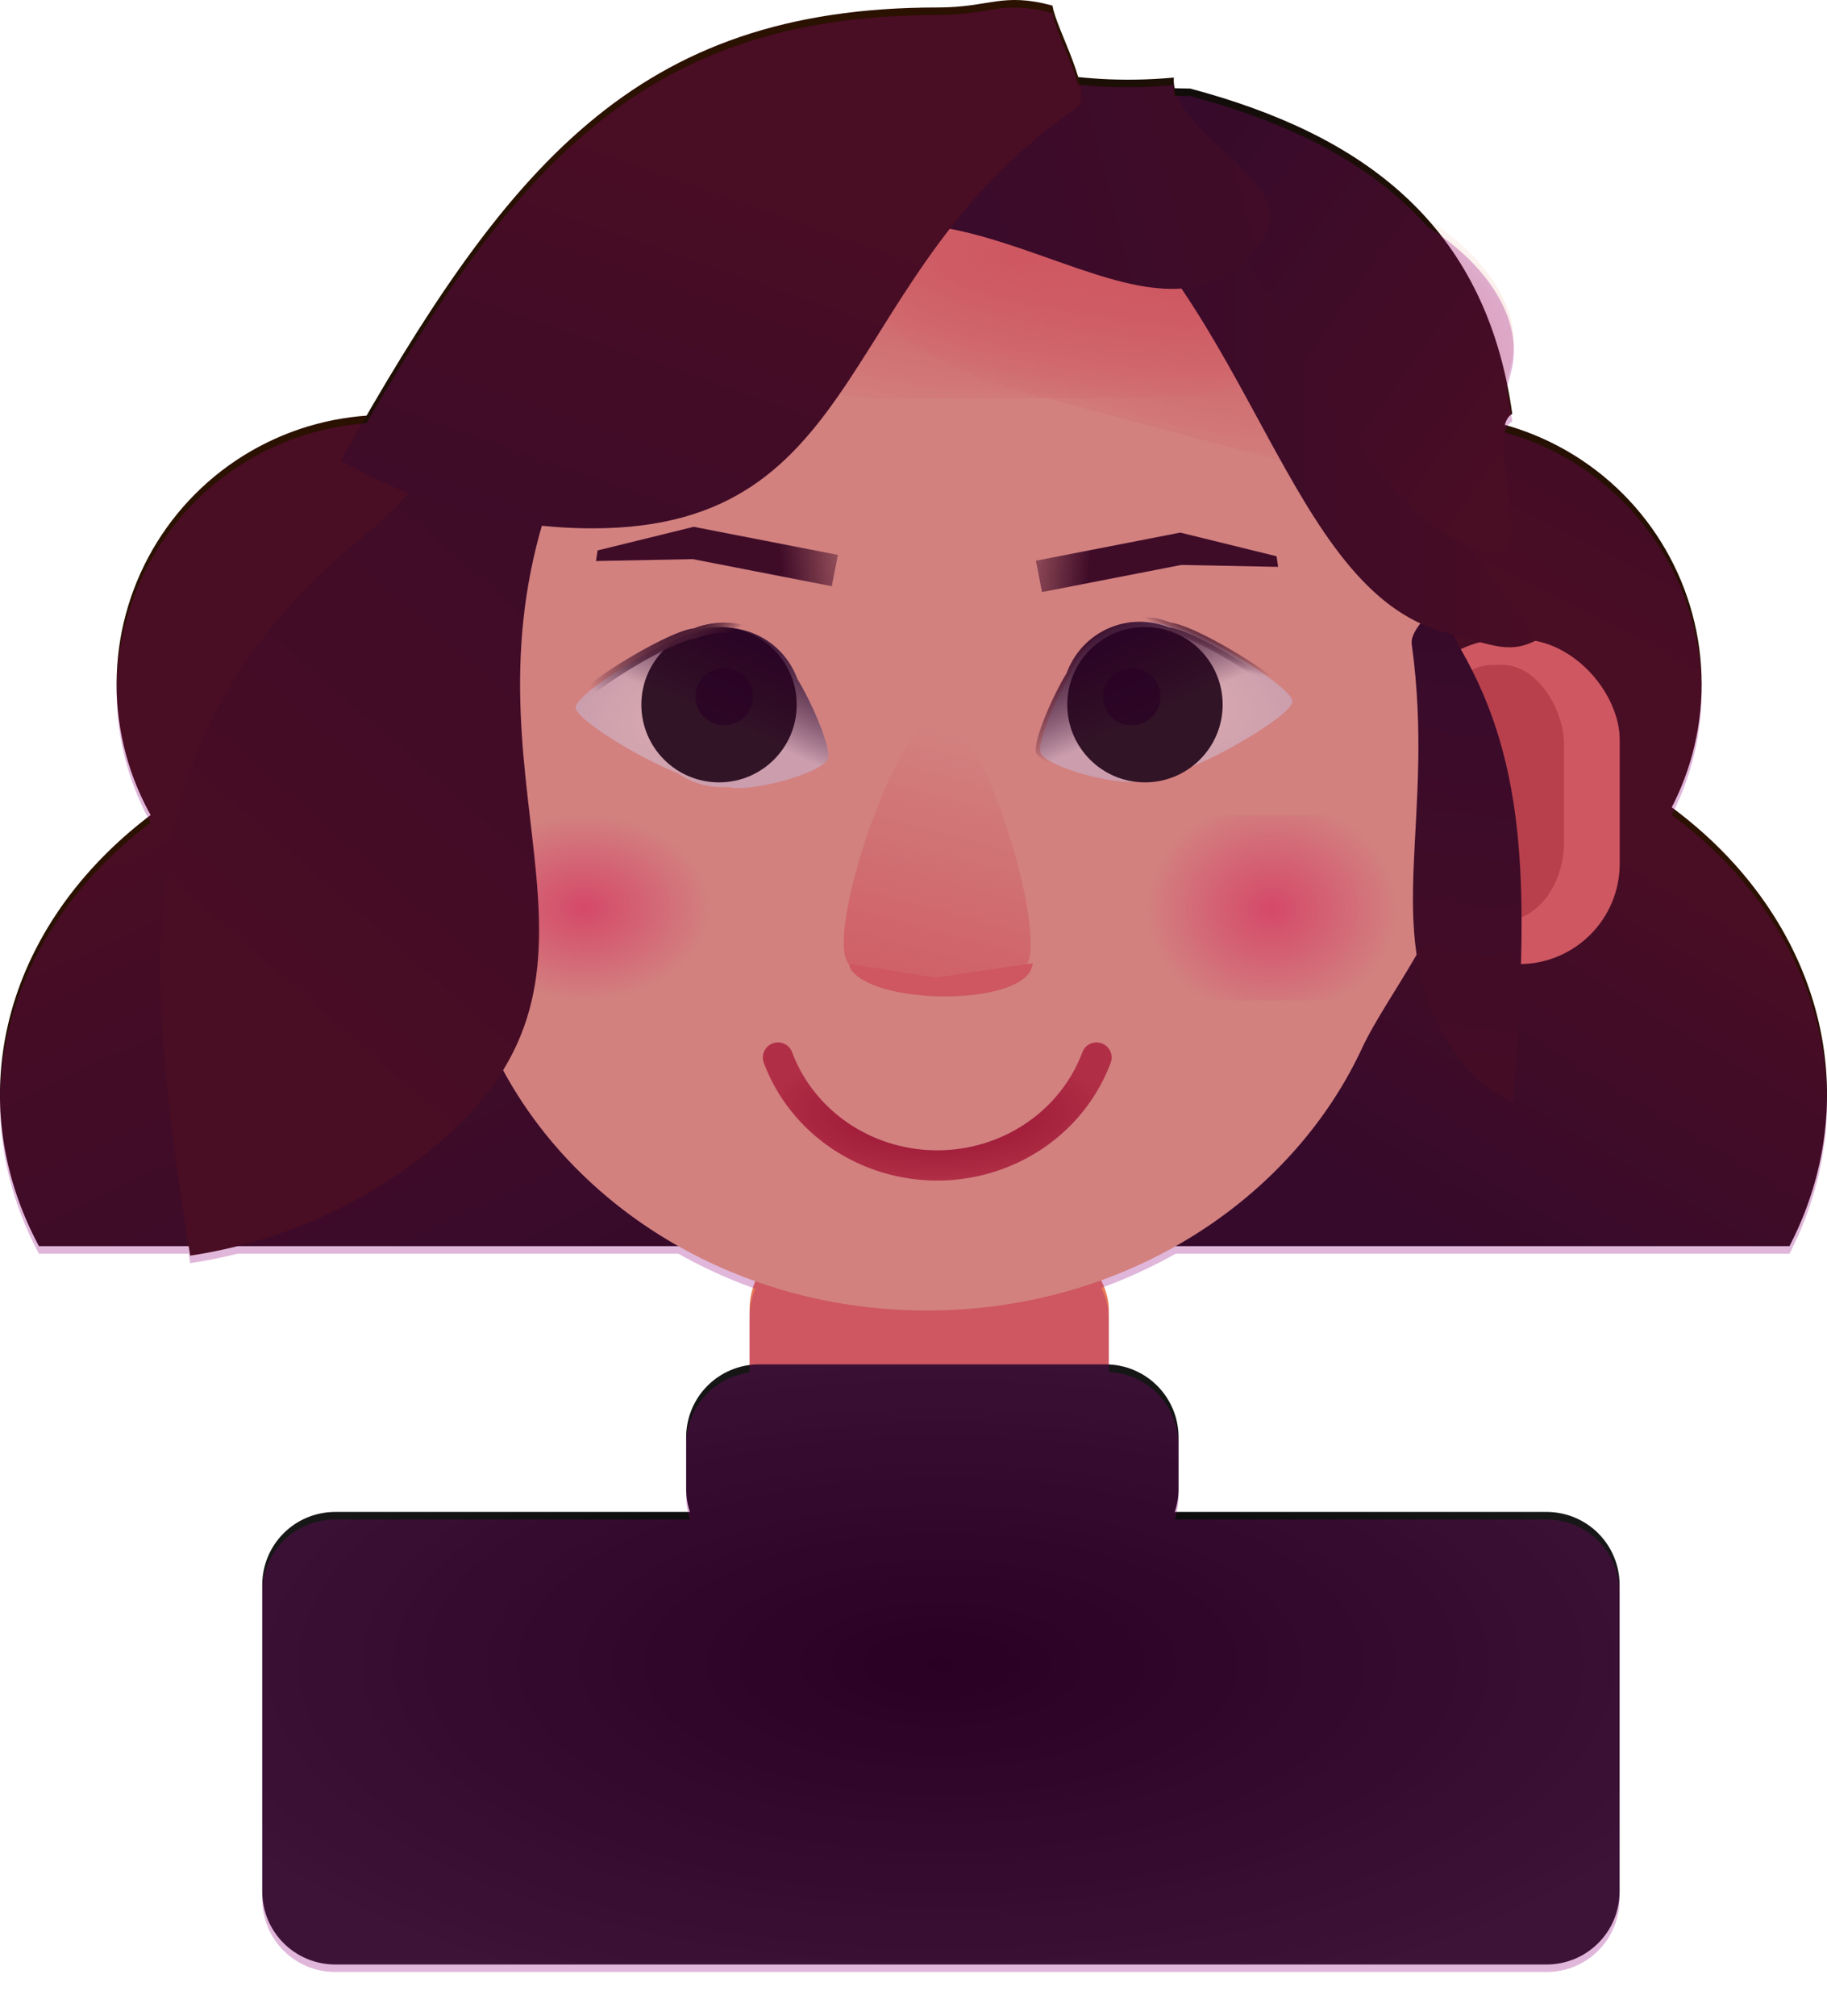 <?xml version="1.0" encoding="UTF-8" standalone="no"?>
<svg
   xmlns:dc="http://purl.org/dc/elements/1.1/"
   xmlns:cc="http://creativecommons.org/ns#"
   xmlns:rdf="http://www.w3.org/1999/02/22-rdf-syntax-ns#"
   xmlns:svg="http://www.w3.org/2000/svg"
   xmlns="http://www.w3.org/2000/svg"
   xmlns:xlink="http://www.w3.org/1999/xlink"
   xmlns:sodipodi="http://sodipodi.sourceforge.net/DTD/sodipodi-0.dtd"
   xmlns:inkscape="http://www.inkscape.org/namespaces/inkscape"
   sodipodi:docname="self_portrait_02_purple.svg"
   inkscape:version="1.0.2 (1.0.2+r75+1)"
   id="svg10045"
   version="1.1"
   viewBox="0 0 95.923 105.841"
   height="105.841mm"
   width="95.923mm">
  <defs
     id="defs10039">
    <linearGradient
       id="linearGradient13326"
       inkscape:collect="always">
      <stop
         id="stop13322"
         offset="0"
         style="stop-color:#000000;stop-opacity:1" />
      <stop
         id="stop13324"
         offset="1"
         style="stop-color:#1a1a1a;stop-opacity:1" />
    </linearGradient>
    <linearGradient
       id="linearGradient12769"
       inkscape:collect="always">
      <stop
         id="stop12765"
         offset="0"
         style="stop-color:#1e0f05;stop-opacity:1;" />
      <stop
         id="stop12767"
         offset="1"
         style="stop-color:#1e0f05;stop-opacity:0;" />
    </linearGradient>
    <linearGradient
       id="linearGradient12709"
       inkscape:collect="always">
      <stop
         id="stop12705"
         offset="0"
         style="stop-color:#000000;stop-opacity:1;" />
      <stop
         id="stop12707"
         offset="1"
         style="stop-color:#000000;stop-opacity:0;" />
    </linearGradient>
    <linearGradient
       id="linearGradient12701"
       inkscape:collect="always">
      <stop
         id="stop12697"
         offset="0"
         style="stop-color:#2f2616;stop-opacity:1;" />
      <stop
         id="stop12699"
         offset="1"
         style="stop-color:#2f2616;stop-opacity:0;" />
    </linearGradient>
    <linearGradient
       id="linearGradient12677"
       inkscape:collect="always">
      <stop
         id="stop12673"
         offset="0"
         style="stop-color:#faf1c5;stop-opacity:1;" />
      <stop
         id="stop12675"
         offset="1"
         style="stop-color:#e1dbc0;stop-opacity:1" />
    </linearGradient>
    <linearGradient
       id="linearGradient12621"
       inkscape:collect="always">
      <stop
         id="stop12617"
         offset="0"
         style="stop-color:#292e17;stop-opacity:1;" />
      <stop
         id="stop12619"
         offset="1"
         style="stop-color:#292e17;stop-opacity:0;" />
    </linearGradient>
    <linearGradient
       inkscape:collect="always"
       id="linearGradient12581">
      <stop
         style="stop-color:#93120f;stop-opacity:1"
         offset="0"
         id="stop12577" />
      <stop
         style="stop-color:#bd4030;stop-opacity:1"
         offset="1"
         id="stop12579" />
    </linearGradient>
    <linearGradient
       id="linearGradient12451"
       inkscape:collect="always">
      <stop
         id="stop12447"
         offset="0"
         style="stop-color:#110d0a;stop-opacity:1" />
      <stop
         id="stop12449"
         offset="1"
         style="stop-color:#2b1100;stop-opacity:1" />
    </linearGradient>
    <linearGradient
       id="linearGradient12431"
       inkscape:collect="always">
      <stop
         id="stop12427"
         offset="0"
         style="stop-color:#e67956;stop-opacity:1;" />
      <stop
         id="stop12429"
         offset="1"
         style="stop-color:#e67956;stop-opacity:0;" />
    </linearGradient>
    <linearGradient
       id="linearGradient11555"
       inkscape:collect="always">
      <stop
         id="stop11551"
         offset="0"
         style="stop-color:#ef6461;stop-opacity:1;" />
      <stop
         id="stop11553"
         offset="1"
         style="stop-color:#ef6461;stop-opacity:0;" />
    </linearGradient>
    <linearGradient
       id="linearGradient11547"
       inkscape:collect="always">
      <stop
         id="stop11543"
         offset="0"
         style="stop-color:#ef6461;stop-opacity:1;" />
      <stop
         id="stop11545"
         offset="1"
         style="stop-color:#ef6461;stop-opacity:0;" />
    </linearGradient>
    <linearGradient
       id="linearGradient11009"
       inkscape:collect="always">
      <stop
         id="stop11005"
         offset="0"
         style="stop-color:#e67956;stop-opacity:1;" />
      <stop
         id="stop11007"
         offset="1"
         style="stop-color:#e67956;stop-opacity:0;" />
    </linearGradient>
    <linearGradient
       gradientUnits="userSpaceOnUse"
       y2="203.306"
       x2="106.068"
       y1="219.257"
       x1="101.794"
       id="linearGradient11011"
       xlink:href="#linearGradient11009"
       inkscape:collect="always" />
    <filter
       id="filter11487"
       inkscape:label="Noise Fill"
       style="color-interpolation-filters:sRGB">
      <feTurbulence
         id="feTurbulence11471"
         result="turbulence"
         seed="300"
         numOctaves="3"
         baseFrequency="6.052 4.296"
         type="fractalNoise" />
      <feComposite
         id="feComposite11473"
         result="composite1"
         operator="in"
         in2="turbulence"
         in="SourceGraphic" />
      <feColorMatrix
         id="feColorMatrix11475"
         result="color"
         values="1 0 0 0 0 0 1 0 0 0 0 0 1 0 0 0 0 0 4.044 -0 " />
      <feFlood
         id="feFlood11477"
         result="flood"
         flood-color="rgb(21,40,57)"
         flood-opacity="1" />
      <feMerge
         id="feMerge11483"
         result="merge">
        <feMergeNode
           id="feMergeNode11479"
           in="flood" />
        <feMergeNode
           id="feMergeNode11481"
           in="color" />
      </feMerge>
      <feComposite
         id="feComposite11485"
         result="fbSourceGraphic"
         operator="in"
         in2="SourceGraphic" />
      <feColorMatrix
         id="feColorMatrix11507"
         values="0 0 0 -1 0 0 0 0 -1 0 0 0 0 -1 0 0 0 0 1 0"
         in="fbSourceGraphic"
         result="fbSourceGraphicAlpha" />
      <feTurbulence
         result="turbulence"
         seed="300"
         numOctaves="3"
         baseFrequency="6.052 4.296"
         type="fractalNoise"
         id="feTurbulence11509" />
      <feComposite
         result="composite1"
         operator="in"
         in="fbSourceGraphic"
         id="feComposite11511"
         in2="turbulence" />
      <feColorMatrix
         result="color"
         values="1 0 0 0 0 0 1 0 0 0 0 0 1 0 0 0 0 0 4.044 -0 "
         id="feColorMatrix11513" />
      <feFlood
         result="flood"
         flood-color="rgb(247,173,172)"
         flood-opacity="1"
         id="feFlood11515" />
      <feMerge
         result="merge"
         id="feMerge11517">
        <feMergeNode
           in="flood"
           id="feMergeNode11519" />
        <feMergeNode
           in="color"
           id="feMergeNode11521" />
      </feMerge>
      <feComposite
         result="fbSourceGraphic"
         operator="in"
         id="feComposite11523"
         in2="fbSourceGraphic" />
      <feColorMatrix
         id="feColorMatrix11525"
         values="0 0 0 -1 0 0 0 0 -1 0 0 0 0 -1 0 0 0 0 1 0"
         in="fbSourceGraphic"
         result="fbSourceGraphicAlpha" />
      <feTurbulence
         result="turbulence"
         seed="300"
         numOctaves="3"
         baseFrequency="6.052 4.296"
         type="fractalNoise"
         id="feTurbulence11527" />
      <feComposite
         result="composite1"
         operator="in"
         in="fbSourceGraphic"
         id="feComposite11529"
         in2="turbulence" />
      <feColorMatrix
         result="color"
         values="1 0 0 0 0 0 1 0 0 0 0 0 1 0 0 0 0 0 4.044 -0 "
         id="feColorMatrix11531" />
      <feFlood
         result="flood"
         flood-color="rgb(247,173,172)"
         flood-opacity="1"
         id="feFlood11533" />
      <feMerge
         result="merge"
         id="feMerge11535">
        <feMergeNode
           in="flood"
           id="feMergeNode11537" />
        <feMergeNode
           in="color"
           id="feMergeNode11539" />
      </feMerge>
      <feComposite
         result="composite2"
         operator="in"
         id="feComposite11541"
         in2="fbSourceGraphic" />
    </filter>
    <radialGradient
       gradientUnits="userSpaceOnUse"
       gradientTransform="matrix(1.169,0,0,1.36,-35.87,44.54)"
       r="4.866"
       fy="-123.555"
       fx="212.626"
       cy="-123.555"
       cx="212.626"
       id="radialGradient11549"
       xlink:href="#linearGradient11547"
       inkscape:collect="always" />
    <radialGradient
       gradientUnits="userSpaceOnUse"
       gradientTransform="matrix(1,0,0,1.36,0,31.517)"
       r="4.866"
       fy="-87.428"
       fx="212.626"
       cy="-87.428"
       cx="212.626"
       id="radialGradient11559"
       xlink:href="#linearGradient11555"
       inkscape:collect="always" />
    <filter
       id="filter12117"
       inkscape:label="Noise Fill"
       style="color-interpolation-filters:sRGB">
      <feTurbulence
         id="feTurbulence12101"
         result="turbulence"
         seed="300"
         numOctaves="4"
         baseFrequency="6.052 4.296"
         type="fractalNoise" />
      <feComposite
         id="feComposite12103"
         result="composite1"
         operator="in"
         in2="turbulence"
         in="SourceGraphic" />
      <feColorMatrix
         id="feColorMatrix12105"
         result="color"
         values="1 0 0 0 0 0 1 0 0 0 0 0 1 0 0 0 0 0 5.125 -0 " />
      <feFlood
         id="feFlood12107"
         result="flood"
         flood-color="rgb(247,173,172)"
         flood-opacity="1" />
      <feMerge
         id="feMerge12113"
         result="merge">
        <feMergeNode
           id="feMergeNode12109"
           in="flood" />
        <feMergeNode
           id="feMergeNode12111"
           in="color" />
      </feMerge>
      <feComposite
         id="feComposite12115"
         result="fbSourceGraphic"
         operator="in"
         in2="SourceGraphic" />
      <feColorMatrix
         id="feColorMatrix12317"
         values="0 0 0 -1 0 0 0 0 -1 0 0 0 0 -1 0 0 0 0 1 0"
         in="fbSourceGraphic"
         result="fbSourceGraphicAlpha" />
      <feTurbulence
         result="turbulence"
         seed="300"
         numOctaves="4"
         baseFrequency="6.052 4.296"
         type="fractalNoise"
         id="feTurbulence12319" />
      <feComposite
         result="composite1"
         operator="in"
         in="fbSourceGraphic"
         id="feComposite12321"
         in2="turbulence" />
      <feColorMatrix
         result="color"
         values="1 0 0 0 0 0 1 0 0 0 0 0 1 0 0 0 0 0 5.125 -0 "
         id="feColorMatrix12323" />
      <feFlood
         result="flood"
         flood-color="rgb(239,165,97)"
         flood-opacity="1"
         id="feFlood12325" />
      <feMerge
         result="merge"
         id="feMerge12327">
        <feMergeNode
           in="flood"
           id="feMergeNode12329" />
        <feMergeNode
           in="color"
           id="feMergeNode12331" />
      </feMerge>
      <feComposite
         result="fbSourceGraphic"
         operator="in"
         id="feComposite12333"
         in2="fbSourceGraphic" />
      <feColorMatrix
         id="feColorMatrix12371"
         values="0 0 0 -1 0 0 0 0 -1 0 0 0 0 -1 0 0 0 0 1 0"
         in="fbSourceGraphic"
         result="fbSourceGraphicAlpha" />
      <feTurbulence
         result="turbulence"
         seed="300"
         numOctaves="4"
         baseFrequency="2.167 4.296"
         type="fractalNoise"
         id="feTurbulence12373" />
      <feComposite
         result="composite1"
         operator="in"
         in="fbSourceGraphic"
         id="feComposite12375"
         in2="turbulence" />
      <feColorMatrix
         result="color"
         values="1 0 0 0 0 0 1 0 0 0 0 0 1 0 0 0 0 0 5.125 -0 "
         id="feColorMatrix12377" />
      <feFlood
         result="flood"
         flood-color="rgb(239,165,97)"
         flood-opacity="1"
         id="feFlood12379" />
      <feMerge
         result="merge"
         id="feMerge12381">
        <feMergeNode
           in="flood"
           id="feMergeNode12383" />
        <feMergeNode
           in="color"
           id="feMergeNode12385" />
      </feMerge>
      <feComposite
         result="composite2"
         operator="in"
         id="feComposite12387"
         in2="fbSourceGraphic" />
    </filter>
    <filter
       id="filter12135"
       inkscape:label="Noise Fill"
       style="color-interpolation-filters:sRGB">
      <feTurbulence
         id="feTurbulence12119"
         result="turbulence"
         seed="300"
         numOctaves="4"
         baseFrequency="6.052 4.296"
         type="fractalNoise" />
      <feComposite
         id="feComposite12121"
         result="composite1"
         operator="in"
         in2="turbulence"
         in="SourceGraphic" />
      <feColorMatrix
         id="feColorMatrix12123"
         result="color"
         values="1 0 0 0 0 0 1 0 0 0 0 0 1 0 0 0 0 0 5.125 -0 " />
      <feFlood
         id="feFlood12125"
         result="flood"
         flood-color="rgb(247,173,172)"
         flood-opacity="1" />
      <feMerge
         id="feMerge12131"
         result="merge">
        <feMergeNode
           id="feMergeNode12127"
           in="flood" />
        <feMergeNode
           id="feMergeNode12129"
           in="color" />
      </feMerge>
      <feComposite
         id="feComposite12133"
         result="fbSourceGraphic"
         operator="in"
         in2="SourceGraphic" />
      <feColorMatrix
         id="feColorMatrix12335"
         values="0 0 0 -1 0 0 0 0 -1 0 0 0 0 -1 0 0 0 0 1 0"
         in="fbSourceGraphic"
         result="fbSourceGraphicAlpha" />
      <feTurbulence
         result="turbulence"
         seed="300"
         numOctaves="4"
         baseFrequency="6.052 4.296"
         type="fractalNoise"
         id="feTurbulence12337" />
      <feComposite
         result="composite1"
         operator="in"
         in="fbSourceGraphic"
         id="feComposite12339"
         in2="turbulence" />
      <feColorMatrix
         result="color"
         values="1 0 0 0 0 0 1 0 0 0 0 0 1 0 0 0 0 0 5.125 -0 "
         id="feColorMatrix12341" />
      <feFlood
         result="flood"
         flood-color="rgb(239,165,97)"
         flood-opacity="1"
         id="feFlood12343" />
      <feMerge
         result="merge"
         id="feMerge12345">
        <feMergeNode
           in="flood"
           id="feMergeNode12347" />
        <feMergeNode
           in="color"
           id="feMergeNode12349" />
      </feMerge>
      <feComposite
         result="fbSourceGraphic"
         operator="in"
         id="feComposite12351"
         in2="fbSourceGraphic" />
      <feColorMatrix
         id="feColorMatrix12389"
         values="0 0 0 -1 0 0 0 0 -1 0 0 0 0 -1 0 0 0 0 1 0"
         in="fbSourceGraphic"
         result="fbSourceGraphicAlpha" />
      <feTurbulence
         result="turbulence"
         seed="300"
         numOctaves="4"
         baseFrequency="2.167 4.296"
         type="fractalNoise"
         id="feTurbulence12391" />
      <feComposite
         result="composite1"
         operator="in"
         in="fbSourceGraphic"
         id="feComposite12393"
         in2="turbulence" />
      <feColorMatrix
         result="color"
         values="1 0 0 0 0 0 1 0 0 0 0 0 1 0 0 0 0 0 5.125 -0 "
         id="feColorMatrix12395" />
      <feFlood
         result="flood"
         flood-color="rgb(239,165,97)"
         flood-opacity="1"
         id="feFlood12397" />
      <feMerge
         result="merge"
         id="feMerge12399">
        <feMergeNode
           in="flood"
           id="feMergeNode12401" />
        <feMergeNode
           in="color"
           id="feMergeNode12403" />
      </feMerge>
      <feComposite
         result="composite2"
         operator="in"
         id="feComposite12405"
         in2="fbSourceGraphic" />
    </filter>
    <filter
       id="filter12153"
       inkscape:label="Noise Fill"
       style="color-interpolation-filters:sRGB">
      <feTurbulence
         id="feTurbulence12137"
         result="turbulence"
         seed="300"
         numOctaves="4"
         baseFrequency="6.052 4.296"
         type="fractalNoise" />
      <feComposite
         id="feComposite12139"
         result="composite1"
         operator="in"
         in2="turbulence"
         in="SourceGraphic" />
      <feColorMatrix
         id="feColorMatrix12141"
         result="color"
         values="1 0 0 0 0 0 1 0 0 0 0 0 1 0 0 0 0 0 5.125 -0 " />
      <feFlood
         id="feFlood12143"
         result="flood"
         flood-color="rgb(247,173,172)"
         flood-opacity="1" />
      <feMerge
         id="feMerge12149"
         result="merge">
        <feMergeNode
           id="feMergeNode12145"
           in="flood" />
        <feMergeNode
           id="feMergeNode12147"
           in="color" />
      </feMerge>
      <feComposite
         id="feComposite12151"
         result="fbSourceGraphic"
         operator="in"
         in2="SourceGraphic" />
      <feColorMatrix
         id="feColorMatrix12353"
         values="0 0 0 -1 0 0 0 0 -1 0 0 0 0 -1 0 0 0 0 1 0"
         in="fbSourceGraphic"
         result="fbSourceGraphicAlpha" />
      <feTurbulence
         result="turbulence"
         seed="300"
         numOctaves="4"
         baseFrequency="6.052 4.296"
         type="fractalNoise"
         id="feTurbulence12355" />
      <feComposite
         result="composite1"
         operator="in"
         in="fbSourceGraphic"
         id="feComposite12357"
         in2="turbulence" />
      <feColorMatrix
         result="color"
         values="1 0 0 0 0 0 1 0 0 0 0 0 1 0 0 0 0 0 5.125 -0 "
         id="feColorMatrix12359" />
      <feFlood
         result="flood"
         flood-color="rgb(239,165,97)"
         flood-opacity="1"
         id="feFlood12361" />
      <feMerge
         result="merge"
         id="feMerge12363">
        <feMergeNode
           in="flood"
           id="feMergeNode12365" />
        <feMergeNode
           in="color"
           id="feMergeNode12367" />
      </feMerge>
      <feComposite
         result="fbSourceGraphic"
         operator="in"
         id="feComposite12369"
         in2="fbSourceGraphic" />
      <feColorMatrix
         id="feColorMatrix12407"
         values="0 0 0 -1 0 0 0 0 -1 0 0 0 0 -1 0 0 0 0 1 0"
         in="fbSourceGraphic"
         result="fbSourceGraphicAlpha" />
      <feTurbulence
         result="turbulence"
         seed="300"
         numOctaves="4"
         baseFrequency="2.167 4.296"
         type="fractalNoise"
         id="feTurbulence12409" />
      <feComposite
         result="composite1"
         operator="in"
         in="fbSourceGraphic"
         id="feComposite12411"
         in2="turbulence" />
      <feColorMatrix
         result="color"
         values="1 0 0 0 0 0 1 0 0 0 0 0 1 0 0 0 0 0 5.125 -0 "
         id="feColorMatrix12413" />
      <feFlood
         result="flood"
         flood-color="rgb(239,165,97)"
         flood-opacity="1"
         id="feFlood12415" />
      <feMerge
         result="merge"
         id="feMerge12417">
        <feMergeNode
           in="flood"
           id="feMergeNode12419" />
        <feMergeNode
           in="color"
           id="feMergeNode12421" />
      </feMerge>
      <feComposite
         result="composite2"
         operator="in"
         id="feComposite12423"
         in2="fbSourceGraphic" />
    </filter>
    <radialGradient
       gradientUnits="userSpaceOnUse"
       gradientTransform="matrix(1,0,0,1.506,0,-91.958)"
       r="6.792"
       fy="181.603"
       fx="104.975"
       cy="181.603"
       cx="104.975"
       id="radialGradient12435"
       xlink:href="#linearGradient12431"
       inkscape:collect="always" />
    <radialGradient
       r="6.792"
       fy="181.603"
       fx="104.975"
       cy="181.603"
       cx="104.975"
       gradientTransform="matrix(1,0,0,1.506,0,-91.958)"
       gradientUnits="userSpaceOnUse"
       id="radialGradient12439"
       xlink:href="#linearGradient12431"
       inkscape:collect="always" />
    <linearGradient
       gradientUnits="userSpaceOnUse"
       y2="184.626"
       x2="137.567"
       y1="184.626"
       x1="111.861"
       id="linearGradient12453"
       xlink:href="#linearGradient12451"
       inkscape:collect="always" />
    <linearGradient
       gradientUnits="userSpaceOnUse"
       y2="187.342"
       x2="137.088"
       y1="173.267"
       x1="117.321"
       id="linearGradient12461"
       xlink:href="#linearGradient12451"
       inkscape:collect="always" />
    <linearGradient
       gradientUnits="userSpaceOnUse"
       y2="200.886"
       x2="146.053"
       y1="173.708"
       x1="160.002"
       id="linearGradient12469"
       xlink:href="#linearGradient12451"
       inkscape:collect="always" />
    <linearGradient
       gradientUnits="userSpaceOnUse"
       y2="227.839"
       x2="129.216"
       y1="195.233"
       x1="133.22"
       id="linearGradient12483"
       xlink:href="#linearGradient12451"
       inkscape:collect="always" />
    <linearGradient
       gradientUnits="userSpaceOnUse"
       y2="216.288"
       x2="152.636"
       y1="235.247"
       x1="141.2"
       id="linearGradient12491"
       xlink:href="#linearGradient12451"
       inkscape:collect="always" />
    <linearGradient
       gradientUnits="userSpaceOnUse"
       y2="210.656"
       x2="60.747"
       y1="240.748"
       x1="74.938"
       id="linearGradient12499"
       xlink:href="#linearGradient12451"
       inkscape:collect="always" />
    <linearGradient
       gradientUnits="userSpaceOnUse"
       y2="215.919"
       x2="69.79"
       y1="179.283"
       x1="101.948"
       id="linearGradient12507"
       xlink:href="#linearGradient12451"
       inkscape:collect="always" />
    <linearGradient
       gradientUnits="userSpaceOnUse"
       y2="173.45"
       x2="91.499"
       y1="206.522"
       x1="79.998"
       id="linearGradient12515"
       xlink:href="#linearGradient12451"
       inkscape:collect="always" />
    <linearGradient
       gradientUnits="userSpaceOnUse"
       y2="162.395"
       x2="141.709"
       y1="173.9"
       x1="96.689"
       id="linearGradient12535"
       xlink:href="#linearGradient12451"
       inkscape:collect="always" />
    <radialGradient
       r="9.155"
       fy="223.321"
       fx="105.921"
       cy="223.321"
       cx="105.921"
       gradientTransform="matrix(1,0,0,0.396,0,134.886)"
       gradientUnits="userSpaceOnUse"
       id="radialGradient12583"
       xlink:href="#linearGradient12581"
       inkscape:collect="always" />
    <linearGradient
       gradientUnits="userSpaceOnUse"
       y2="208.475"
       x2="94.025"
       y1="198.592"
       x1="94.537"
       id="linearGradient12623"
       xlink:href="#linearGradient12621"
       inkscape:collect="always" />
    <radialGradient
       gradientUnits="userSpaceOnUse"
       gradientTransform="matrix(1.061,-0.347,0.197,0.603,-172.016,425.586)"
       r="25.036"
       fy="762.776"
       fx="353.107"
       cy="762.776"
       cx="353.107"
       id="radialGradient12679"
       xlink:href="#linearGradient12677"
       inkscape:collect="always" />
    <radialGradient
       r="25.036"
       fy="762.776"
       fx="353.107"
       cy="762.776"
       cx="353.107"
       gradientTransform="matrix(-0.281,-0.092,-0.052,0.159,256.881,112.603)"
       gradientUnits="userSpaceOnUse"
       id="radialGradient12683"
       xlink:href="#linearGradient12677"
       inkscape:collect="always" />
    <linearGradient
       gradientUnits="userSpaceOnUse"
       y2="771.048"
       x2="369.256"
       y1="743.232"
       x1="381.902"
       id="linearGradient12711"
       xlink:href="#linearGradient12709"
       inkscape:collect="always" />
    <radialGradient
       r="26.047"
       fy="755.229"
       fx="344.278"
       cy="755.229"
       cx="344.278"
       gradientTransform="matrix(0.746,-0.471,0.123,0.195,0.761,761.589)"
       gradientUnits="userSpaceOnUse"
       id="radialGradient12713"
       xlink:href="#linearGradient12701"
       inkscape:collect="always" />
    <linearGradient
       gradientTransform="matrix(-0.265,0,0,0.265,211.141,0)"
       y2="771.048"
       x2="369.256"
       y1="743.232"
       x1="381.902"
       gradientUnits="userSpaceOnUse"
       id="linearGradient12719"
       xlink:href="#linearGradient12709"
       inkscape:collect="always" />
    <radialGradient
       r="26.047"
       fy="755.229"
       fx="344.278"
       cy="755.229"
       cx="344.278"
       gradientTransform="matrix(-0.197,-0.125,-0.032,0.051,210.939,201.504)"
       gradientUnits="userSpaceOnUse"
       id="radialGradient12721"
       xlink:href="#linearGradient12701"
       inkscape:collect="always" />
    <linearGradient
       gradientUnits="userSpaceOnUse"
       y2="730.624"
       x2="409.946"
       y1="732.65"
       x1="430.015"
       id="linearGradient12771"
       xlink:href="#linearGradient12769"
       inkscape:collect="always" />
    <linearGradient
       gradientTransform="matrix(-0.265,0,0,0.265,211.629,0)"
       y2="730.624"
       x2="409.946"
       y1="732.65"
       x1="430.015"
       gradientUnits="userSpaceOnUse"
       id="linearGradient12775"
       xlink:href="#linearGradient12769"
       inkscape:collect="always" />
    <filter
       id="filter13299"
       inkscape:label="Noise Fill"
       style="color-interpolation-filters:sRGB">
      <feTurbulence
         id="feTurbulence13283"
         result="turbulence"
         seed="180"
         numOctaves="4"
         baseFrequency="2.167 4.296"
         type="fractalNoise" />
      <feComposite
         id="feComposite13285"
         result="composite1"
         operator="in"
         in2="turbulence"
         in="SourceGraphic" />
      <feColorMatrix
         id="feColorMatrix13287"
         result="color"
         values="1 0 0 0 0 0 1 0 0 0 0 0 1 0 0 0 0 0 16.114 -0 " />
      <feFlood
         id="feFlood13289"
         result="flood"
         flood-color="rgb(239,165,97)"
         flood-opacity="1" />
      <feMerge
         id="feMerge13295"
         result="merge">
        <feMergeNode
           id="feMergeNode13291"
           in="flood" />
        <feMergeNode
           id="feMergeNode13293"
           in="color" />
      </feMerge>
      <feComposite
         id="feComposite13297"
         result="composite2"
         operator="in"
         in2="SourceGraphic" />
    </filter>
    <filter
       id="filter13317"
       inkscape:label="Noise Fill"
       style="color-interpolation-filters:sRGB">
      <feTurbulence
         id="feTurbulence13301"
         result="turbulence"
         seed="180"
         numOctaves="4"
         baseFrequency="2.167 4.296"
         type="fractalNoise" />
      <feComposite
         id="feComposite13303"
         result="composite1"
         operator="in"
         in2="turbulence"
         in="SourceGraphic" />
      <feColorMatrix
         id="feColorMatrix13305"
         result="color"
         values="1 0 0 0 0 0 1 0 0 0 0 0 1 0 0 0 0 0 16.114 -0 " />
      <feFlood
         id="feFlood13307"
         result="flood"
         flood-color="rgb(239,165,97)"
         flood-opacity="1" />
      <feMerge
         id="feMerge13313"
         result="merge">
        <feMergeNode
           id="feMergeNode13309"
           in="flood" />
        <feMergeNode
           id="feMergeNode13311"
           in="color" />
      </feMerge>
      <feComposite
         id="feComposite13315"
         result="composite2"
         operator="in"
         in2="SourceGraphic" />
    </filter>
    <radialGradient
       gradientUnits="userSpaceOnUse"
       gradientTransform="matrix(1,0,0,0.442,0,531.335)"
       r="161.353"
       fy="952.249"
       fx="400.43"
       cy="952.249"
       cx="400.43"
       id="radialGradient13328"
       xlink:href="#linearGradient13326"
       inkscape:collect="always" />
    <linearGradient
       inkscape:collect="always"
       xlink:href="#linearGradient12709"
       id="linearGradient2805"
       gradientUnits="userSpaceOnUse"
       x1="381.902"
       y1="743.232"
       x2="369.256"
       y2="771.048" />
    <radialGradient
       inkscape:collect="always"
       xlink:href="#linearGradient12701"
       id="radialGradient2807"
       gradientUnits="userSpaceOnUse"
       gradientTransform="matrix(0.746,-0.471,0.123,0.195,0.761,761.589)"
       cx="344.278"
       cy="755.229"
       fx="344.278"
       fy="755.229"
       r="26.047" />
    <linearGradient
       inkscape:collect="always"
       xlink:href="#linearGradient12709"
       id="linearGradient2809"
       gradientUnits="userSpaceOnUse"
       gradientTransform="matrix(-0.265,0,0,0.265,211.141,0)"
       x1="381.902"
       y1="743.232"
       x2="369.256"
       y2="771.048" />
    <radialGradient
       inkscape:collect="always"
       xlink:href="#linearGradient12701"
       id="radialGradient2811"
       gradientUnits="userSpaceOnUse"
       gradientTransform="matrix(-0.197,-0.125,-0.032,0.051,210.939,201.504)"
       cx="344.278"
       cy="755.229"
       fx="344.278"
       fy="755.229"
       r="26.047" />
  </defs>
  <sodipodi:namedview
     inkscape:guide-bbox="true"
     showguides="true"
     inkscape:snap-global="false"
     inkscape:snap-intersection-paths="true"
     inkscape:window-maximized="1"
     inkscape:window-y="27"
     inkscape:window-x="0"
     inkscape:window-height="845"
     inkscape:window-width="1600"
     showgrid="false"
     inkscape:document-rotation="0"
     inkscape:current-layer="layer1"
     inkscape:document-units="mm"
     inkscape:cy="154.6249"
     inkscape:cx="48.582073"
     inkscape:zoom="1.0105436"
     inkscape:pageshadow="2"
     inkscape:pageopacity="0.0"
     borderopacity="1.0"
     bordercolor="#666666"
     pagecolor="#ffffff"
     id="base"
     fit-margin-top="0"
     fit-margin-left="0"
     fit-margin-right="0"
     fit-margin-bottom="0"
     inkscape:pagecheckerboard="true">
    <sodipodi:guide
       id="guide10972"
       orientation="0,-1"
       position="47.327,111.257" />
  </sodipodi:namedview>
  <g
     id="layer1"
     inkscape:groupmode="layer"
     inkscape:label="Layer 1"
     style="opacity:1"
     transform="translate(-56.713,-164.978)">
    <g
       id="g13364"
       inkscape:export-xdpi="185.26624"
       inkscape:export-ydpi="185.26624">
      <rect
         style="opacity:1;fill:#e67956;fill-opacity:1;stroke:none;stroke-width:1.587;stroke-linecap:round;stroke-linejoin:round;stroke-miterlimit:4;stroke-dasharray:none;stroke-opacity:1;filter:url(#filter12117)"
         id="rect10974"
         width="18.86"
         height="11.958"
         x="96.068"
         y="229.89"
         ry="3.831" />
      <circle
         r="14.126"
         cy="200.886"
         cx="131.928"
         id="circle10946"
         style="opacity:1;fill:url(#linearGradient12469);fill-opacity:1;stroke:none;stroke-width:1.587;stroke-linecap:round;stroke-linejoin:round;stroke-miterlimit:4;stroke-dasharray:none" />
      <circle
         style="opacity:1;fill:#2b1100;fill-opacity:1;stroke:none;stroke-width:1.587;stroke-linecap:round;stroke-linejoin:round;stroke-miterlimit:4;stroke-dasharray:none"
         id="path10942"
         cx="76.96"
         cy="200.886"
         r="14.126" />
      <path
         id="path10935"
         style="opacity:1;fill:url(#linearGradient12499);fill-opacity:1;stroke:none;stroke-width:1.587;stroke-linecap:round;stroke-linejoin:round;stroke-miterlimit:4;stroke-dasharray:none"
         d="m 82.152,202.186 a 25.44,20.248 0 0 0 -25.44,20.248 25.44,20.248 0 0 0 2.047,7.957 h 46.786 a 25.44,20.248 0 0 0 2.046,-7.957 25.44,20.248 0 0 0 -25.44,-20.248 z" />
      <path
         d="m 128.123,202.186 a 24.513,20.248 0 0 0 -24.513,20.248 24.513,20.248 0 0 0 1.973,7.957 h 45.082 a 24.513,20.248 0 0 0 1.972,-7.957 24.513,20.248 0 0 0 -24.513,-20.248 z"
         style="opacity:1;fill:url(#linearGradient12491);fill-opacity:1;stroke:none;stroke-width:1.587;stroke-linecap:round;stroke-linejoin:round;stroke-miterlimit:4;stroke-dasharray:none"
         id="path10938" />
      <rect
         ry="5.27"
         y="198.531"
         x="130.431"
         height="17.053"
         width="11.321"
         id="rect10956"
         style="opacity:1;fill:#e67956;fill-opacity:1;stroke-width:1.587;stroke-linecap:round;stroke-linejoin:round;filter:url(#filter12153)" />
      <path
         d="m 105.839,172.682 a 26.961,22.568 0 0 0 -26.941,21.698 h -0.046 v 17.984 h 0.202 c 0.463,2.693 2.387,5.26 3.485,7.622 1.255,2.7 3.07,5.132 5.313,7.174 2.243,2.042 4.915,3.694 7.881,4.836 2.966,1.142 6.227,1.773 9.651,1.773 3.423,0 6.684,-0.631 9.651,-1.773 2.966,-1.142 5.638,-2.794 7.881,-4.836 2.243,-2.042 4.059,-4.474 5.314,-7.174 0.948,-2.04 3.18,-4.968 4.215,-7.622 h 0.4 v -1.267 c 0.093,-0.408 0.146,-0.804 0.146,-1.184 0,-0.742 -0.051,-1.47 -0.146,-2.185 v -13.349 h -0.064 a 26.961,22.568 0 0 0 -26.941,-21.698 z"
         style="fill:#ecb380;fill-opacity:1;stroke-width:1.587;stroke-linecap:round;stroke-linejoin:round;filter:url(#filter12135)"
         id="path10877" />
      <rect
         transform="matrix(0.336,-1.28,2.046,0.548,-288.36,214.796)"
         ry="5.27"
         y="173.077"
         x="99.315"
         height="17.053"
         width="11.321"
         id="rect12437"
         style="opacity:1;fill:url(#radialGradient12439);fill-opacity:1;stroke-width:0.948;stroke-linecap:round;stroke-linejoin:round;filter:url(#filter12153)" />
      <rect
         style="opacity:1;fill:url(#radialGradient12435);fill-opacity:1;stroke-width:0.948;stroke-linecap:round;stroke-linejoin:round;filter:url(#filter12153)"
         id="rect12425"
         width="11.321"
         height="17.053"
         x="99.315"
         y="173.077"
         ry="5.27"
         transform="matrix(-0.01,-1.323,2.118,-0.006,-273.2,318.372)" />
      <path
         id="path10883"
         style="opacity:1;fill:url(#linearGradient11011);fill-opacity:1;stroke-width:1.587;stroke-linecap:round;stroke-linejoin:round;filter:url(#filter11487)"
         inkscape:transform-center-x="0.045071661"
         inkscape:transform-center-y="-2.1143121"
         d="m 106.06,202.508 c 2.143,0.019 5.653,11.275 4.565,13.121 -1.087,1.846 -8.375,1.695 -9.43,-0.17 -1.055,-1.865 2.723,-12.97 4.865,-12.952 z"
         sodipodi:nodetypes="cssc" />
      <path
         id="path10891"
         style="opacity:1;fill:none;fill-opacity:1;stroke:url(#radialGradient12583);stroke-width:1.587;stroke-linecap:round;stroke-linejoin:round;stroke-miterlimit:4;stroke-dasharray:none;stroke-opacity:1"
         d="m 114.283,220.489 a 8.889,8.574 0 0 1 -8.362,5.664 8.889,8.574 0 0 1 -8.362,-5.664" />
      <rect
         style="opacity:1;fill:url(#radialGradient11559);fill-opacity:1;stroke-width:1.587;stroke-linecap:round;stroke-linejoin:round"
         id="rect10896"
         width="9.731"
         height="13.239"
         x="207.76"
         y="-94.048"
         ry="4.091"
         transform="rotate(90)" />
      <rect
         transform="rotate(90)"
         ry="4.091"
         y="-130.174"
         x="207.76"
         height="13.239"
         width="9.731"
         id="rect10898"
         style="opacity:1;fill:url(#radialGradient11549);fill-opacity:1;stroke-width:1.587;stroke-linecap:round;stroke-linejoin:round" />
      <path
         sodipodi:nodetypes="cccscc"
         id="path10954"
         style="opacity:1;fill:url(#linearGradient12507);fill-opacity:1;stroke-width:1.587;stroke-linecap:round;stroke-linejoin:round"
         d="m 76.265,192.74 c -12.401,9.948 -12.44,20.672 -9.567,38.147 4.599,-0.69 8.924,-2.581 12.542,-5.483 11.412,-9.155 1.599,-18.385 5.999,-33.093 0.345,-1.155 -3.465,-2.585 -4.338,-3.416 -2.517,1.102 -2.495,2.127 -4.637,3.845 z" />
      <rect
         style="opacity:1;fill:#c75838;fill-opacity:1;stroke-width:2.284;stroke-linecap:round;stroke-linejoin:round;filter:url(#filter12153)"
         id="rect12441"
         width="11.321"
         height="17.053"
         x="130.431"
         y="198.531"
         ry="5.27"
         transform="matrix(0.612,0,0,0.789,52.074,43.236)" />
      <path
         d="m 133.409,199.057 c 3.56,6.185 3.571,12.852 2.746,23.715 -1.32,-0.429 -2.562,-1.605 -3.6,-3.409 -3.276,-5.691 -0.459,-11.43 -1.722,-20.573 -0.099,-0.718 0.995,-1.607 1.245,-2.124 0.722,0.685 0.716,1.322 1.331,2.39 z"
         style="opacity:1;fill:url(#linearGradient12483);fill-opacity:1;stroke-width:1.587;stroke-linecap:round;stroke-linejoin:round"
         id="path10958"
         sodipodi:nodetypes="cccscc" />
      <path
         sodipodi:nodetypes="cccsccc"
         id="path10960"
         style="opacity:1;fill:url(#linearGradient12453);fill-opacity:1;stroke-width:1.588;stroke-linecap:round;stroke-linejoin:round"
         d="m 115.294,171.271 c 8.985,2.398 12.736,16.061 22.274,27.212 -1.57,0.886 -2.384,0.381 -5.005,-0.319 -8.268,-2.206 -10.039,-17.155 -19.794,-24.621 -0.766,-0.586 -0.641,-2.505 -0.908,-3.242 1.285,-0.056 1.882,0.557 3.433,0.971 z" />
      <path
         d="m 119.204,169.627 c 8.985,2.398 15.496,7.031 16.908,17.073 -1.57,0.886 1.448,7.983 -1.174,7.284 -8.268,-2.206 -8.445,-13.293 -18.199,-20.759 -0.766,-0.586 -3.682,-1.326 -3.95,-2.063 1.285,-0.056 2.679,-1.995 4.231,-1.581 z"
         style="opacity:1;fill:url(#linearGradient12461);fill-opacity:1;stroke-width:1.588;stroke-linecap:round;stroke-linejoin:round"
         id="path10962"
         sodipodi:nodetypes="cccsccc" />
      <path
         d="m 98.888,172.452 c 5.67,-8.989 8.262,-2.381 19.455,-3.402 -0.207,2.863 6.494,5.568 4.84,8.191 -5.218,8.272 -15.038,-4.289 -24.117,0.654 -0.713,0.388 -1.807,-1.67 -2.377,-2.062 0.571,-1.68 1.22,-1.829 2.199,-3.381 z"
         style="opacity:1;fill:url(#linearGradient12535);fill-opacity:1;stroke-width:1.588;stroke-linecap:round;stroke-linejoin:round"
         id="path10964"
         sodipodi:nodetypes="cccsccc" />
      <path
         d="m 105.95,165.37 c -15.899,7e-5 -22.639,8.341 -31.332,23.77 4.02,2.339 8.577,3.571 13.215,3.571 14.63,9e-5 12.752,-13.34 25.387,-22.06 0.992,-0.685 -1.086,-4.184 -1.246,-5.379 -2.653,-0.715 -3.278,0.098 -6.023,0.098 z"
         style="opacity:1;fill:url(#linearGradient12515);fill-opacity:1;stroke-width:1.587;stroke-linecap:round;stroke-linejoin:round;stroke-miterlimit:4;stroke-dasharray:none"
         id="path10648"
         sodipodi:nodetypes="cccscc" />
      <path
         id="rect10976"
         style="opacity:1;fill:url(#radialGradient13328);fill-opacity:1;stroke:none;stroke-width:5.998;stroke-linecap:round;stroke-linejoin:round;stroke-miterlimit:4;stroke-dasharray:none;stroke-opacity:1;filter:url(#filter13317)"
         d="m 364.432,892.814 c -8.021,0 -14.477,6.458 -14.477,14.479 v 10.189 c 0,1.597 0.265,3.126 0.738,4.561 h -70.246 c -8.021,0 -14.479,6.458 -14.479,14.479 v 60.684 c 0,8.021 6.458,14.479 14.479,14.479 h 239.965 c 8.021,0 14.479,-6.458 14.479,-14.479 v -60.684 c 0,-8.021 -6.458,-14.479 -14.479,-14.479 h -73.639 c 0.473,-1.434 0.738,-2.964 0.738,-4.561 v -10.189 c 0,-8.021 -6.458,-14.479 -14.479,-14.479 z"
         transform="scale(0.265)" />
      <path
         id="path10990"
         style="opacity:1;fill:#e67956;fill-opacity:1;stroke-width:6;stroke-linecap:round;stroke-linejoin:round"
         inkscape:transform-center-x="0.045071661"
         inkscape:transform-center-y="-2.1143121"
         d="m 382.205,813.502 c 0.088,0.278 0.142,0.621 0.264,0.836 3.988,7.048 31.532,7.618 35.643,0.641 0.245,-0.416 0.421,-0.976 0.547,-1.629 l -19.383,2.863 z"
         transform="scale(0.265)" />
      <path
         id="path12661"
         style="opacity:0.999;fill:url(#radialGradient12679);fill-opacity:1;stroke:none;stroke-width:5.998;stroke-linecap:round;stroke-linejoin:round;stroke-miterlimit:4;stroke-dasharray:none;stroke-opacity:1"
         inkscape:transform-center-x="0.72330997"
         inkscape:transform-center-y="-0.13096762"
         d="m 357.596,746.898 a 15.416,15.416 0 0 0 -5.908,1.135 c -4.873,0.384 -23.655,11.762 -23.617,14.672 0.031,2.395 12.945,10.186 20.24,13.016 1.828,1.272 3.952,2.179 6.297,2.562 1.191,0.196 2.398,0.249 3.602,0.162 4.642,1.173 19.016,-2.852 19.869,-5.646 0.559,-1.832 -2.588,-9.937 -6.105,-15.77 a 15.416,15.416 0 0 0 -0.002,-0.004 15.416,15.416 0 0 0 -12.615,-10.014 15.416,15.416 0 0 0 -0.113,-0.016 v 0.002 a 15.416,15.416 0 0 0 -1.646,-0.1 z"
         transform="scale(0.265)" />
      <circle
         style="opacity:0.999;fill:#0b1a04;fill-opacity:1;stroke:none;stroke-width:1.587;stroke-linecap:round;stroke-linejoin:round;stroke-miterlimit:4;stroke-dasharray:none;stroke-opacity:1"
         id="path12631"
         cx="94.465"
         cy="201.967"
         r="4.079" />
      <circle
         r="1.51"
         cy="201.546"
         cx="94.733"
         id="circle12725"
         style="opacity:0.999;fill:#030802;fill-opacity:1;stroke:none;stroke-width:1.587;stroke-linecap:round;stroke-linejoin:round;stroke-miterlimit:4;stroke-dasharray:none;stroke-opacity:1" />
      <path
         d="m 116.755,197.617 a 4.079,4.079 0 0 1 1.563,0.3 c 1.289,0.102 6.259,3.112 6.249,3.882 -0.008,0.634 -3.425,2.695 -5.355,3.444 -0.484,0.337 -1.046,0.576 -1.666,0.678 -0.315,0.052 -0.635,0.066 -0.953,0.043 -1.228,0.31 -5.031,-0.754 -5.257,-1.494 -0.148,-0.485 0.685,-2.629 1.615,-4.172 a 4.079,4.079 0 0 1 5.2e-4,-0.001 4.079,4.079 0 0 1 3.338,-2.649 4.079,4.079 0 0 1 0.03,-0.004 v 5.2e-4 a 4.079,4.079 0 0 1 0.436,-0.026 z"
         inkscape:transform-center-y="-0.13096208"
         inkscape:transform-center-x="-0.72330967"
         style="opacity:0.999;fill:url(#radialGradient12683);fill-opacity:1;stroke:none;stroke-width:1.587;stroke-linecap:round;stroke-linejoin:round;stroke-miterlimit:4;stroke-dasharray:none;stroke-opacity:1"
         id="path12681" />
      <circle
         cy="201.967"
         cx="116.827"
         id="circle12647"
         style="opacity:0.999;fill:#0b1a04;fill-opacity:1;stroke:none;stroke-width:1.587;stroke-linecap:round;stroke-linejoin:round;stroke-miterlimit:4;stroke-dasharray:none;stroke-opacity:1"
         r="4.079" />
      <circle
         style="opacity:0.999;fill:#030802;fill-opacity:1;stroke:none;stroke-width:1.587;stroke-linecap:round;stroke-linejoin:round;stroke-miterlimit:4;stroke-dasharray:none;stroke-opacity:1"
         id="circle12727"
         cx="116.133"
         cy="201.546"
         r="1.51" />
      <path
         d="m 357.596,746.898 a 15.416,15.416 0 0 0 -5.908,1.135 c -4.873,0.384 -23.655,11.762 -23.617,14.672 0.031,2.395 12.945,10.186 20.24,13.016 1.828,1.272 3.952,2.179 6.297,2.562 1.191,0.196 2.398,0.249 3.602,0.162 4.642,1.173 19.016,-2.852 19.869,-5.646 0.559,-1.832 -2.588,-9.937 -6.105,-15.77 a 15.416,15.416 0 0 0 -0.002,-0.004 15.416,15.416 0 0 0 -12.615,-10.014 15.416,15.416 0 0 0 -0.113,-0.016 v 0.002 a 15.416,15.416 0 0 0 -1.646,-0.1 z"
         inkscape:transform-center-y="-0.13096762"
         inkscape:transform-center-x="0.72330997"
         style="opacity:1;fill:url(#linearGradient2805);fill-opacity:1;stroke:url(#radialGradient2807);stroke-width:1.998;stroke-linecap:butt;stroke-linejoin:round;stroke-miterlimit:4;stroke-dasharray:none;stroke-opacity:1"
         id="path12685"
         transform="scale(0.265)" />
      <path
         transform="scale(0.265)"
         id="path12715"
         style="opacity:1;fill:url(#linearGradient12711);fill-opacity:1;stroke:url(#radialGradient12713);stroke-width:1.998;stroke-linecap:butt;stroke-linejoin:round;stroke-miterlimit:4;stroke-dasharray:none;stroke-opacity:1"
         inkscape:transform-center-x="0.72330997"
         inkscape:transform-center-y="-0.13096762"
         d="m 357.596,746.898 a 15.416,15.416 0 0 0 -5.908,1.135 c -4.873,0.384 -23.655,11.762 -23.617,14.672 0.031,2.395 12.945,10.186 20.24,13.016 1.828,1.272 3.952,2.179 6.297,2.562 1.191,0.196 2.398,0.249 3.602,0.162 4.642,1.173 19.016,-2.852 19.869,-5.646 0.559,-1.832 -2.588,-9.937 -6.105,-15.77 a 15.416,15.416 0 0 0 -0.002,-0.004 15.416,15.416 0 0 0 -12.615,-10.014 15.416,15.416 0 0 0 -0.113,-0.016 v 0.002 a 15.416,15.416 0 0 0 -1.646,-0.1 z" />
      <path
         d="m 116.527,197.617 a 4.079,4.079 0 0 1 1.563,0.3 c 1.289,0.102 6.259,3.112 6.249,3.882 -0.008,0.634 -3.425,2.695 -5.355,3.444 -0.484,0.337 -1.046,0.576 -1.666,0.678 -0.315,0.052 -0.635,0.066 -0.953,0.043 -1.228,0.31 -5.031,-0.754 -5.257,-1.494 -0.148,-0.485 0.685,-2.629 1.615,-4.172 a 4.079,4.079 0 0 1 5.2e-4,-0.001 4.079,4.079 0 0 1 3.338,-2.649 4.079,4.079 0 0 1 0.03,-0.004 v 5.2e-4 a 4.079,4.079 0 0 1 0.436,-0.026 z"
         inkscape:transform-center-y="-0.13096208"
         inkscape:transform-center-x="-0.72331183"
         style="opacity:1;fill:url(#linearGradient2809);fill-opacity:1;stroke:url(#radialGradient2811);stroke-width:0.529;stroke-linecap:butt;stroke-linejoin:round;stroke-miterlimit:4;stroke-dasharray:none;stroke-opacity:1"
         id="path12717" />
      <path
         id="path12723"
         style="opacity:1;fill:url(#linearGradient12719);fill-opacity:1;stroke:url(#radialGradient12721);stroke-width:0.529;stroke-linecap:butt;stroke-linejoin:round;stroke-miterlimit:4;stroke-dasharray:none;stroke-opacity:1"
         inkscape:transform-center-x="-0.72331183"
         inkscape:transform-center-y="-0.13096208"
         d="m 116.527,197.617 a 4.079,4.079 0 0 1 1.563,0.3 c 1.289,0.102 6.259,3.112 6.249,3.882 -0.008,0.634 -3.425,2.695 -5.355,3.444 -0.484,0.337 -1.046,0.576 -1.666,0.678 -0.315,0.052 -0.635,0.066 -0.953,0.043 -1.228,0.31 -5.031,-0.754 -5.257,-1.494 -0.148,-0.485 0.685,-2.629 1.615,-4.172 a 4.079,4.079 0 0 1 5.2e-4,-0.001 4.079,4.079 0 0 1 3.338,-2.649 4.079,4.079 0 0 1 0.03,-0.004 v 5.2e-4 a 4.079,4.079 0 0 1 0.436,-0.026 z" />
      <path
         id="rect12737"
         style="opacity:1;fill:url(#linearGradient12771);fill-opacity:1;stroke:none;stroke-width:1.998;stroke-linecap:butt;stroke-linejoin:round;stroke-miterlimit:4;stroke-dasharray:none;stroke-opacity:1"
         d="m 447.857,728.053 -28.613,5.572 1.211,6.213 27.586,-5.373 19.199,0.379 -0.309,-2.1 z"
         transform="scale(0.265)" />
      <path
         d="m 93.134,192.631 7.571,1.474 -0.32,1.644 -7.299,-1.422 -5.08,0.1 0.082,-0.556 z"
         style="opacity:1;fill:url(#linearGradient12775);fill-opacity:1;stroke:none;stroke-width:0.529;stroke-linecap:butt;stroke-linejoin:round;stroke-miterlimit:4;stroke-dasharray:none;stroke-opacity:1"
         id="path12773" />
    </g>
    <g
       id="g2632"
       inkscape:export-xdpi="185.26624"
       inkscape:export-ydpi="185.26624"
       transform="translate(0,0.395)"
       style="fill:#91027f;fill-opacity:1;stroke:none;stroke-opacity:1;opacity:0.288">
      <rect
         style="opacity:1;fill:#91027f;fill-opacity:1;stroke:none;stroke-width:1.587;stroke-linecap:round;stroke-linejoin:round;stroke-miterlimit:4;stroke-dasharray:none;stroke-opacity:1;filter:url(#filter12117)"
         id="rect2564"
         width="18.86"
         height="11.958"
         x="96.068"
         y="229.89"
         ry="3.831" />
      <circle
         r="14.126"
         cy="200.886"
         cx="131.928"
         id="circle2566"
         style="opacity:1;fill:#91027f;fill-opacity:1;stroke:none;stroke-width:1.587;stroke-linecap:round;stroke-linejoin:round;stroke-miterlimit:4;stroke-dasharray:none;stroke-opacity:1" />
      <circle
         style="opacity:1;fill:#91027f;fill-opacity:1;stroke:none;stroke-width:1.587;stroke-linecap:round;stroke-linejoin:round;stroke-miterlimit:4;stroke-dasharray:none;stroke-opacity:1"
         id="circle2568"
         cx="76.96"
         cy="200.886"
         r="14.126" />
      <path
         id="path2570"
         style="opacity:1;fill:#91027f;fill-opacity:1;stroke:none;stroke-width:1.587;stroke-linecap:round;stroke-linejoin:round;stroke-miterlimit:4;stroke-dasharray:none;stroke-opacity:1"
         d="m 82.152,202.186 a 25.44,20.248 0 0 0 -25.44,20.248 25.44,20.248 0 0 0 2.047,7.957 h 46.786 a 25.44,20.248 0 0 0 2.046,-7.957 25.44,20.248 0 0 0 -25.44,-20.248 z" />
      <path
         d="m 128.123,202.186 a 24.513,20.248 0 0 0 -24.513,20.248 24.513,20.248 0 0 0 1.973,7.957 h 45.082 a 24.513,20.248 0 0 0 1.972,-7.957 24.513,20.248 0 0 0 -24.513,-20.248 z"
         style="opacity:1;fill:#91027f;fill-opacity:1;stroke:none;stroke-width:1.587;stroke-linecap:round;stroke-linejoin:round;stroke-miterlimit:4;stroke-dasharray:none;stroke-opacity:1"
         id="path2572" />
      <rect
         ry="5.27"
         y="198.531"
         x="130.431"
         height="17.053"
         width="11.321"
         id="rect2574"
         style="opacity:1;fill:#91027f;fill-opacity:1;stroke:none;stroke-width:1.587;stroke-linecap:round;stroke-linejoin:round;stroke-opacity:1;filter:url(#filter12153)" />
      <path
         d="m 105.839,172.682 a 26.961,22.568 0 0 0 -26.941,21.698 h -0.046 v 17.984 h 0.202 c 0.463,2.693 2.387,5.26 3.485,7.622 1.255,2.7 3.07,5.132 5.313,7.174 2.243,2.042 4.915,3.694 7.881,4.836 2.966,1.142 6.227,1.773 9.651,1.773 3.423,0 6.684,-0.631 9.651,-1.773 2.966,-1.142 5.638,-2.794 7.881,-4.836 2.243,-2.042 4.059,-4.474 5.314,-7.174 0.948,-2.04 3.18,-4.968 4.215,-7.622 h 0.4 v -1.267 c 0.093,-0.408 0.146,-0.804 0.146,-1.184 0,-0.742 -0.051,-1.47 -0.146,-2.185 v -13.349 h -0.064 a 26.961,22.568 0 0 0 -26.941,-21.698 z"
         style="fill:#91027f;fill-opacity:1;stroke:none;stroke-width:1.587;stroke-linecap:round;stroke-linejoin:round;stroke-opacity:1;filter:url(#filter12135)"
         id="path2576" />
      <rect
         transform="matrix(0.336,-1.28,2.046,0.548,-288.36,214.796)"
         ry="5.27"
         y="173.077"
         x="99.315"
         height="17.053"
         width="11.321"
         id="rect2578"
         style="opacity:1;fill:#91027f;fill-opacity:1;stroke:none;stroke-width:0.948;stroke-linecap:round;stroke-linejoin:round;stroke-opacity:1;filter:url(#filter12153)" />
      <rect
         style="opacity:1;fill:#91027f;fill-opacity:1;stroke:none;stroke-width:0.948;stroke-linecap:round;stroke-linejoin:round;stroke-opacity:1;filter:url(#filter12153)"
         id="rect2580"
         width="11.321"
         height="17.053"
         x="99.315"
         y="173.077"
         ry="5.27"
         transform="matrix(-0.01,-1.323,2.118,-0.006,-273.2,318.372)" />
      <path
         id="path2582"
         style="opacity:1;fill:#91027f;fill-opacity:1;stroke:none;stroke-width:1.587;stroke-linecap:round;stroke-linejoin:round;stroke-opacity:1;filter:url(#filter11487)"
         inkscape:transform-center-x="0.045071661"
         inkscape:transform-center-y="-2.1143121"
         d="m 106.06,202.508 c 2.143,0.019 5.653,11.275 4.565,13.121 -1.087,1.846 -8.375,1.695 -9.43,-0.17 -1.055,-1.865 2.723,-12.97 4.865,-12.952 z"
         sodipodi:nodetypes="cssc" />
      <path
         id="path2584"
         style="opacity:1;fill:#91027f;fill-opacity:1;stroke:none;stroke-width:1.587;stroke-linecap:round;stroke-linejoin:round;stroke-miterlimit:4;stroke-dasharray:none;stroke-opacity:1"
         d="m 114.283,220.489 a 8.889,8.574 0 0 1 -8.362,5.664 8.889,8.574 0 0 1 -8.362,-5.664" />
      <rect
         style="opacity:1;fill:#91027f;fill-opacity:1;stroke:none;stroke-width:1.587;stroke-linecap:round;stroke-linejoin:round;stroke-opacity:1"
         id="rect2586"
         width="9.731"
         height="13.239"
         x="207.76"
         y="-94.048"
         ry="4.091"
         transform="rotate(90)" />
      <rect
         transform="rotate(90)"
         ry="4.091"
         y="-130.174"
         x="207.76"
         height="13.239"
         width="9.731"
         id="rect2588"
         style="opacity:1;fill:#91027f;fill-opacity:1;stroke:none;stroke-width:1.587;stroke-linecap:round;stroke-linejoin:round;stroke-opacity:1" />
      <path
         sodipodi:nodetypes="cccscc"
         id="path2590"
         style="opacity:1;fill:#91027f;fill-opacity:1;stroke:none;stroke-width:1.587;stroke-linecap:round;stroke-linejoin:round;stroke-opacity:1"
         d="m 76.265,192.74 c -12.401,9.948 -12.44,20.672 -9.567,38.147 4.599,-0.69 8.924,-2.581 12.542,-5.483 11.412,-9.155 1.599,-18.385 5.999,-33.093 0.345,-1.155 -3.465,-2.585 -4.338,-3.416 -2.517,1.102 -2.495,2.127 -4.637,3.845 z" />
      <rect
         style="opacity:1;fill:#91027f;fill-opacity:1;stroke:none;stroke-width:2.284;stroke-linecap:round;stroke-linejoin:round;stroke-opacity:1;filter:url(#filter12153)"
         id="rect2592"
         width="11.321"
         height="17.053"
         x="130.431"
         y="198.531"
         ry="5.27"
         transform="matrix(0.612,0,0,0.789,52.074,43.236)" />
      <path
         d="m 133.409,199.057 c 3.56,6.185 3.571,12.852 2.746,23.715 -1.32,-0.429 -2.562,-1.605 -3.6,-3.409 -3.276,-5.691 -0.459,-11.43 -1.722,-20.573 -0.099,-0.718 0.995,-1.607 1.245,-2.124 0.722,0.685 0.716,1.322 1.331,2.39 z"
         style="opacity:1;fill:#91027f;fill-opacity:1;stroke:none;stroke-width:1.587;stroke-linecap:round;stroke-linejoin:round;stroke-opacity:1"
         id="path2594"
         sodipodi:nodetypes="cccscc" />
      <path
         sodipodi:nodetypes="cccsccc"
         id="path2596"
         style="opacity:1;fill:#91027f;fill-opacity:1;stroke:none;stroke-width:1.588;stroke-linecap:round;stroke-linejoin:round;stroke-opacity:1"
         d="m 115.294,171.271 c 8.985,2.398 12.736,16.061 22.274,27.212 -1.57,0.886 -2.384,0.381 -5.005,-0.319 -8.268,-2.206 -10.039,-17.155 -19.794,-24.621 -0.766,-0.586 -0.641,-2.505 -0.908,-3.242 1.285,-0.056 1.882,0.557 3.433,0.971 z" />
      <path
         d="m 119.204,169.627 c 8.985,2.398 15.496,7.031 16.908,17.073 -1.57,0.886 1.448,7.983 -1.174,7.284 -8.268,-2.206 -8.445,-13.293 -18.199,-20.759 -0.766,-0.586 -3.682,-1.326 -3.95,-2.063 1.285,-0.056 2.679,-1.995 4.231,-1.581 z"
         style="opacity:1;fill:#91027f;fill-opacity:1;stroke:none;stroke-width:1.588;stroke-linecap:round;stroke-linejoin:round;stroke-opacity:1"
         id="path2598"
         sodipodi:nodetypes="cccsccc" />
      <path
         d="m 98.888,172.452 c 5.67,-8.989 8.262,-2.381 19.455,-3.402 -0.207,2.863 6.494,5.568 4.84,8.191 -5.218,8.272 -15.038,-4.289 -24.117,0.654 -0.713,0.388 -1.807,-1.67 -2.377,-2.062 0.571,-1.68 1.22,-1.829 2.199,-3.381 z"
         style="opacity:1;fill:#91027f;fill-opacity:1;stroke:none;stroke-width:1.588;stroke-linecap:round;stroke-linejoin:round;stroke-opacity:1"
         id="path2600"
         sodipodi:nodetypes="cccsccc" />
      <path
         d="m 105.95,165.37 c -15.899,7e-5 -22.639,8.341 -31.332,23.77 4.02,2.339 8.577,3.571 13.215,3.571 14.63,9e-5 12.752,-13.34 25.387,-22.06 0.992,-0.685 -1.086,-4.184 -1.246,-5.379 -2.653,-0.715 -3.278,0.098 -6.023,0.098 z"
         style="opacity:1;fill:#91027f;fill-opacity:1;stroke:none;stroke-width:1.587;stroke-linecap:round;stroke-linejoin:round;stroke-miterlimit:4;stroke-dasharray:none;stroke-opacity:1"
         id="path2602"
         sodipodi:nodetypes="cccscc" />
      <path
         id="path2604"
         style="opacity:1;fill:#91027f;fill-opacity:1;stroke:none;stroke-width:5.998;stroke-linecap:round;stroke-linejoin:round;stroke-miterlimit:4;stroke-dasharray:none;stroke-opacity:1;filter:url(#filter13317)"
         d="m 364.432,892.814 c -8.021,0 -14.477,6.458 -14.477,14.479 v 10.189 c 0,1.597 0.265,3.126 0.738,4.561 h -70.246 c -8.021,0 -14.479,6.458 -14.479,14.479 v 60.684 c 0,8.021 6.458,14.479 14.479,14.479 h 239.965 c 8.021,0 14.479,-6.458 14.479,-14.479 v -60.684 c 0,-8.021 -6.458,-14.479 -14.479,-14.479 h -73.639 c 0.473,-1.434 0.738,-2.964 0.738,-4.561 v -10.189 c 0,-8.021 -6.458,-14.479 -14.479,-14.479 z"
         transform="scale(0.265)" />
      <path
         id="path2606"
         style="opacity:1;fill:#91027f;fill-opacity:1;stroke:none;stroke-width:6;stroke-linecap:round;stroke-linejoin:round;stroke-opacity:1"
         inkscape:transform-center-x="0.045071661"
         inkscape:transform-center-y="-2.1143121"
         d="m 382.205,813.502 c 0.088,0.278 0.142,0.621 0.264,0.836 3.988,7.048 31.532,7.618 35.643,0.641 0.245,-0.416 0.421,-0.976 0.547,-1.629 l -19.383,2.863 z"
         transform="scale(0.265)" />
      <path
         id="path2608"
         style="opacity:0.999;fill:#91027f;fill-opacity:1;stroke:none;stroke-width:5.998;stroke-linecap:round;stroke-linejoin:round;stroke-miterlimit:4;stroke-dasharray:none;stroke-opacity:1"
         inkscape:transform-center-x="0.72330997"
         inkscape:transform-center-y="-0.13096762"
         d="m 357.596,746.898 a 15.416,15.416 0 0 0 -5.908,1.135 c -4.873,0.384 -23.655,11.762 -23.617,14.672 0.031,2.395 12.945,10.186 20.24,13.016 1.828,1.272 3.952,2.179 6.297,2.562 1.191,0.196 2.398,0.249 3.602,0.162 4.642,1.173 19.016,-2.852 19.869,-5.646 0.559,-1.832 -2.588,-9.937 -6.105,-15.77 a 15.416,15.416 0 0 0 -0.002,-0.004 15.416,15.416 0 0 0 -12.615,-10.014 15.416,15.416 0 0 0 -0.113,-0.016 v 0.002 a 15.416,15.416 0 0 0 -1.646,-0.1 z"
         transform="scale(0.265)" />
      <circle
         style="opacity:0.999;fill:#91027f;fill-opacity:1;stroke:none;stroke-width:1.587;stroke-linecap:round;stroke-linejoin:round;stroke-miterlimit:4;stroke-dasharray:none;stroke-opacity:1"
         id="circle2610"
         cx="94.465"
         cy="201.967"
         r="4.079" />
      <circle
         r="1.51"
         cy="201.546"
         cx="94.733"
         id="circle2612"
         style="opacity:0.999;fill:#91027f;fill-opacity:1;stroke:none;stroke-width:1.587;stroke-linecap:round;stroke-linejoin:round;stroke-miterlimit:4;stroke-dasharray:none;stroke-opacity:1" />
      <path
         d="m 116.755,197.617 a 4.079,4.079 0 0 1 1.563,0.3 c 1.289,0.102 6.259,3.112 6.249,3.882 -0.008,0.634 -3.425,2.695 -5.355,3.444 -0.484,0.337 -1.046,0.576 -1.666,0.678 -0.315,0.052 -0.635,0.066 -0.953,0.043 -1.228,0.31 -5.031,-0.754 -5.257,-1.494 -0.148,-0.485 0.685,-2.629 1.615,-4.172 a 4.079,4.079 0 0 1 5.2e-4,-0.001 4.079,4.079 0 0 1 3.338,-2.649 4.079,4.079 0 0 1 0.03,-0.004 v 5.2e-4 a 4.079,4.079 0 0 1 0.436,-0.026 z"
         inkscape:transform-center-y="-0.13096208"
         inkscape:transform-center-x="-0.72330967"
         style="opacity:0.999;fill:#91027f;fill-opacity:1;stroke:none;stroke-width:1.587;stroke-linecap:round;stroke-linejoin:round;stroke-miterlimit:4;stroke-dasharray:none;stroke-opacity:1"
         id="path2614" />
      <circle
         cy="201.967"
         cx="116.827"
         id="circle2616"
         style="opacity:0.999;fill:#91027f;fill-opacity:1;stroke:none;stroke-width:1.587;stroke-linecap:round;stroke-linejoin:round;stroke-miterlimit:4;stroke-dasharray:none;stroke-opacity:1"
         r="4.079" />
      <circle
         style="opacity:0.999;fill:#91027f;fill-opacity:1;stroke:none;stroke-width:1.587;stroke-linecap:round;stroke-linejoin:round;stroke-miterlimit:4;stroke-dasharray:none;stroke-opacity:1"
         id="circle2618"
         cx="116.133"
         cy="201.546"
         r="1.51" />
      <path
         d="m 357.596,746.898 a 15.416,15.416 0 0 0 -5.908,1.135 c -4.873,0.384 -23.655,11.762 -23.617,14.672 0.031,2.395 12.945,10.186 20.24,13.016 1.828,1.272 3.952,2.179 6.297,2.562 1.191,0.196 2.398,0.249 3.602,0.162 4.642,1.173 19.016,-2.852 19.869,-5.646 0.559,-1.832 -2.588,-9.937 -6.105,-15.77 a 15.416,15.416 0 0 0 -0.002,-0.004 15.416,15.416 0 0 0 -12.615,-10.014 15.416,15.416 0 0 0 -0.113,-0.016 v 0.002 a 15.416,15.416 0 0 0 -1.646,-0.1 z"
         inkscape:transform-center-y="-0.13096762"
         inkscape:transform-center-x="0.72330997"
         style="opacity:1;fill:#91027f;fill-opacity:1;stroke:none;stroke-width:1.998;stroke-linecap:butt;stroke-linejoin:round;stroke-miterlimit:4;stroke-dasharray:none;stroke-opacity:1"
         id="path2620"
         transform="scale(0.265)" />
      <path
         transform="scale(0.265)"
         id="path2622"
         style="opacity:1;fill:#91027f;fill-opacity:1;stroke:none;stroke-width:1.998;stroke-linecap:butt;stroke-linejoin:round;stroke-miterlimit:4;stroke-dasharray:none;stroke-opacity:1"
         inkscape:transform-center-x="0.72330997"
         inkscape:transform-center-y="-0.13096762"
         d="m 357.596,746.898 a 15.416,15.416 0 0 0 -5.908,1.135 c -4.873,0.384 -23.655,11.762 -23.617,14.672 0.031,2.395 12.945,10.186 20.24,13.016 1.828,1.272 3.952,2.179 6.297,2.562 1.191,0.196 2.398,0.249 3.602,0.162 4.642,1.173 19.016,-2.852 19.869,-5.646 0.559,-1.832 -2.588,-9.937 -6.105,-15.77 a 15.416,15.416 0 0 0 -0.002,-0.004 15.416,15.416 0 0 0 -12.615,-10.014 15.416,15.416 0 0 0 -0.113,-0.016 v 0.002 a 15.416,15.416 0 0 0 -1.646,-0.1 z" />
      <path
         d="m 116.527,197.617 a 4.079,4.079 0 0 1 1.563,0.3 c 1.289,0.102 6.259,3.112 6.249,3.882 -0.008,0.634 -3.425,2.695 -5.355,3.444 -0.484,0.337 -1.046,0.576 -1.666,0.678 -0.315,0.052 -0.635,0.066 -0.953,0.043 -1.228,0.31 -5.031,-0.754 -5.257,-1.494 -0.148,-0.485 0.685,-2.629 1.615,-4.172 a 4.079,4.079 0 0 1 5.2e-4,-0.001 4.079,4.079 0 0 1 3.338,-2.649 4.079,4.079 0 0 1 0.03,-0.004 v 5.2e-4 a 4.079,4.079 0 0 1 0.436,-0.026 z"
         inkscape:transform-center-y="-0.13096208"
         inkscape:transform-center-x="-0.72331183"
         style="opacity:1;fill:#91027f;fill-opacity:1;stroke:none;stroke-width:0.529;stroke-linecap:butt;stroke-linejoin:round;stroke-miterlimit:4;stroke-dasharray:none;stroke-opacity:1"
         id="path2624" />
      <path
         id="path2626"
         style="opacity:1;fill:#91027f;fill-opacity:1;stroke:none;stroke-width:0.529;stroke-linecap:butt;stroke-linejoin:round;stroke-miterlimit:4;stroke-dasharray:none;stroke-opacity:1"
         inkscape:transform-center-x="-0.72331183"
         inkscape:transform-center-y="-0.13096208"
         d="m 116.527,197.617 a 4.079,4.079 0 0 1 1.563,0.3 c 1.289,0.102 6.259,3.112 6.249,3.882 -0.008,0.634 -3.425,2.695 -5.355,3.444 -0.484,0.337 -1.046,0.576 -1.666,0.678 -0.315,0.052 -0.635,0.066 -0.953,0.043 -1.228,0.31 -5.031,-0.754 -5.257,-1.494 -0.148,-0.485 0.685,-2.629 1.615,-4.172 a 4.079,4.079 0 0 1 5.2e-4,-0.001 4.079,4.079 0 0 1 3.338,-2.649 4.079,4.079 0 0 1 0.03,-0.004 v 5.2e-4 a 4.079,4.079 0 0 1 0.436,-0.026 z" />
      <path
         id="path2628"
         style="opacity:1;fill:#91027f;fill-opacity:1;stroke:none;stroke-width:1.998;stroke-linecap:butt;stroke-linejoin:round;stroke-miterlimit:4;stroke-dasharray:none;stroke-opacity:1"
         d="m 447.857,728.053 -28.613,5.572 1.211,6.213 27.586,-5.373 19.199,0.379 -0.309,-2.1 z"
         transform="scale(0.265)" />
      <path
         d="m 93.134,192.631 7.571,1.474 -0.32,1.644 -7.299,-1.422 -5.08,0.1 0.082,-0.556 z"
         style="opacity:1;fill:#91027f;fill-opacity:1;stroke:none;stroke-width:0.529;stroke-linecap:butt;stroke-linejoin:round;stroke-miterlimit:4;stroke-dasharray:none;stroke-opacity:1"
         id="path2630" />
    </g>
    <path
       style="opacity:0.369;fill:#c8b7b7;stroke:#569c06;stroke-width:3.183;stroke-linecap:round"
       d=""
       id="path2690"
       transform="matrix(0.265,0,0,0.265,56.713,164.978)" />
  </g>
</svg>
